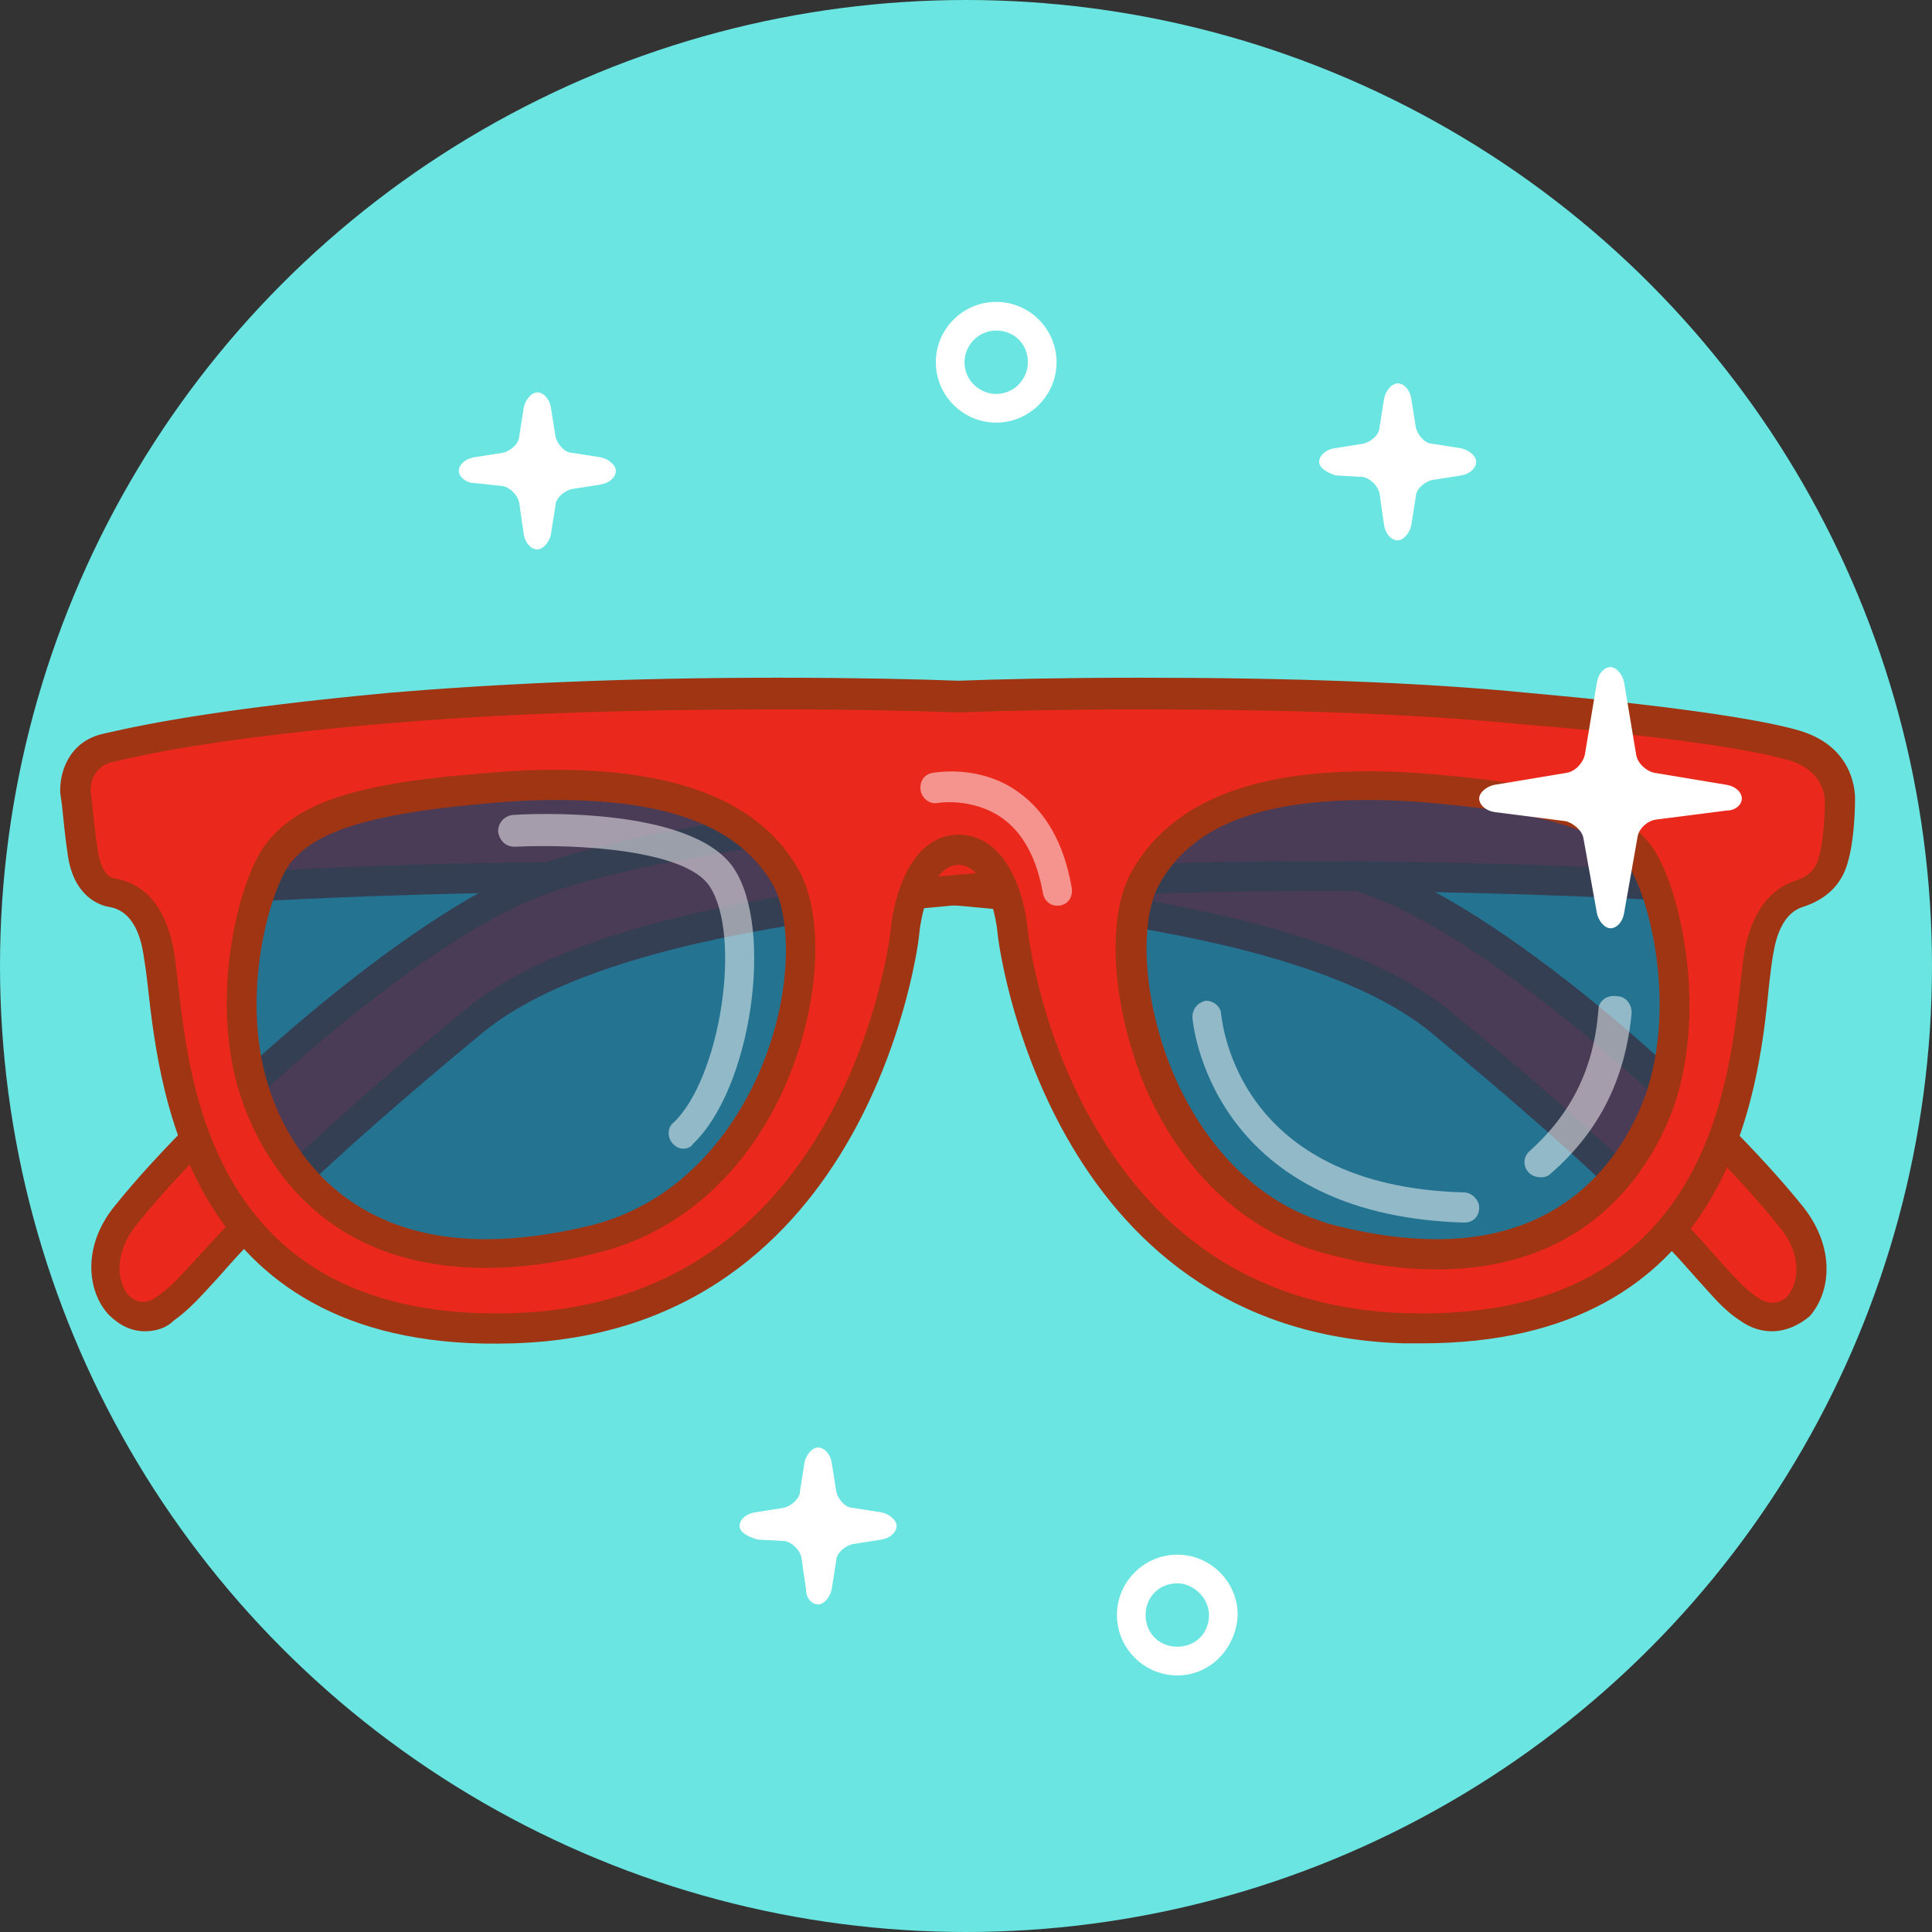<?xml version="1.0" encoding="utf-8"?>
<!-- Generator: Adobe Illustrator 21.0.2, SVG Export Plug-In . SVG Version: 6.00 Build 0)  -->
<svg version="1.1" id="glasses" xmlns="http://www.w3.org/2000/svg" xmlns:xlink="http://www.w3.org/1999/xlink" x="0px" y="0px"
	 viewBox="0 0 128 128" style="enable-background:new 0 0 128 128;" xml:space="preserve">
<rect x="0" y="0" width="128" height="128" fill="#333333" stroke="none"/>
<style type="text/css">
	.st0{fill:#6AE5E1;}
	.st1{fill:#FFFFFF;}
	.st2{fill:#EA291C;}
	.st3{fill:#A03513;}
	.st4{opacity:0.7;fill:#074370;}
	.st5{opacity:0.5;fill:#FFFFFF;}
</style>
<g>
	<circle class="st0" cx="64" cy="64" r="64"/>
	<path class="st1" d="M66,28c-2.2,0-4-1.8-4-4c0-2.2,1.8-4,4-4c2.2,0,4,1.8,4,4C70,26.2,68.2,28,66,28z M66,21.9
		c-1.2,0-2.1,1-2.1,2.1c0,1.2,1,2.1,2.1,2.1c1.2,0,2.1-1,2.1-2.1C68.1,22.8,67.2,21.9,66,21.9z"/>
	<path class="st1" d="M78,111c-2.2,0-4-1.8-4-4c0-2.2,1.8-4,4-4c2.2,0,4,1.8,4,4C81.9,109.2,80.2,111,78,111z M78,104.9
		c-1.2,0-2.1,0.9-2.1,2.1c0,1.2,0.9,2.1,2.1,2.1c1.2,0,2.1-0.9,2.1-2.1C80.1,105.9,79.1,104.9,78,104.9z"/>
	<path class="st2" d="M8.1,59.3c0,0,69.8-5.8,87.1,8.4c17.3,14.3,17.5,17,20.4,19c2.9,2,5.8-2.3,2.8-6.1
		c-5.7-7.2-19.1-19.1-27.3-22.2c-18-6.8-84.1-8-84.1-8"/>
	<path class="st1" d="M87.4,30.6c0-0.4,0.4-0.8,1-0.9l1.9-0.3c0.5-0.1,1.1-0.6,1.1-1.1l0.3-1.9c0.1-0.5,0.5-1,0.9-1
		c0.4,0,0.8,0.4,0.9,1l0.3,1.9c0.1,0.5,0.6,1.1,1.1,1.1l1.9,0.3c0.5,0.1,1,0.5,1,0.9c0,0.4-0.4,0.8-1,0.9l-1.9,0.3
		c-0.5,0.1-1.1,0.6-1.1,1.1l-0.3,1.9c-0.1,0.5-0.5,1-0.9,1c-0.4,0-0.8-0.4-0.9-1l-0.3-2.1c-0.1-0.5-0.6-1-1.1-1.1l-1.8-0.1
		C87.9,31.3,87.4,31,87.4,30.6z"/>
	<path class="st1" d="M30.4,31.2c0-0.4,0.4-0.8,1-0.9l1.9-0.3c0.5-0.1,1.1-0.6,1.1-1.1l0.3-1.9c0.1-0.5,0.5-1,0.9-1
		c0.4,0,0.8,0.4,0.9,1l0.3,1.9c0.1,0.5,0.6,1.1,1.1,1.1l1.9,0.3c0.5,0.1,1,0.5,1,0.9c0,0.4-0.4,0.8-1,0.9l-1.9,0.3
		c-0.5,0.1-1.1,0.6-1.1,1.1l-0.3,1.9c-0.1,0.5-0.5,1-0.9,1c-0.4,0-0.8-0.4-0.9-1l-0.3-2.1c-0.1-0.5-0.6-1-1.1-1.1L31.4,32
		C30.9,32,30.4,31.6,30.4,31.2z"/>
	<path class="st3" d="M117.4,88.2c-0.7,0-1.4-0.2-2.1-0.7c-1.1-0.7-1.8-1.6-2.9-2.8c-2.1-2.4-6.1-6.8-17.6-16.3
		C78,54.6,8.9,60.2,8.2,60.3c-0.5,0-1-0.4-1.1-0.9c0-0.6,0.4-1,0.9-1.1c2.9-0.2,70.6-5.7,88.1,8.7c11.6,9.5,15.7,14.1,17.8,16.5
		c1.1,1.2,1.7,1.9,2.6,2.5c0.9,0.6,1.6,0.2,1.9-0.1c0.8-0.9,1-2.8-0.5-4.6c-5.4-6.8-18.6-18.7-27-21.9c-17.7-6.6-83.4-8-84-8
		c-0.6,0-1-0.5-1-1c0-0.6,0.5-1,1-1c2.7,0.1,66.7,1.4,84.7,8.1c8.7,3.2,22.3,15.5,27.9,22.5c2.1,2.7,1.8,5.6,0.4,7.2
		C119.2,87.8,118.3,88.2,117.4,88.2z"/>
	<path class="st2" d="M119.1,59.3c0,0-69.8-5.8-87.1,8.4c-17.3,14.3-17.5,17-20.4,19c-2.9,2-5.8-2.3-2.8-6.1
		c5.7-7.2,19.1-19.1,27.3-22.2c18-6.8,84.1-8,84.1-8"/>
	<path class="st3" d="M9.6,88.2c-0.9,0-1.7-0.4-2.4-1.1c-1.4-1.5-1.8-4.5,0.4-7.2c5.6-7,19.2-19.2,27.8-22.5
		c18-6.7,81.9-8.1,84.6-8.1c0,0,0,0,0,0c0.5,0,1,0.4,1,1c0,0.6-0.4,1-1,1c-0.7,0-66.3,1.4-84,8c-8.3,3.1-21.5,15-27,21.9
		c-1.4,1.8-1.3,3.6-0.5,4.6c0.3,0.3,1,0.8,1.9,0.1c0.9-0.6,1.5-1.3,2.6-2.5c2.2-2.4,6.2-6.9,17.8-16.5c7.4-6.1,24.4-9.4,50.8-9.8
		c19.5-0.3,37.1,1.1,37.2,1.1c0.6,0,1,0.5,0.9,1.1c0,0.6-0.5,1-1.1,0.9c-0.7-0.1-69.8-5.6-86.6,8.2c-11.5,9.5-15.5,13.9-17.6,16.3
		c-1.1,1.2-1.9,2.1-2.9,2.8C11,88,10.3,88.2,9.6,88.2z"/>
	<path class="st4" d="M109.4,55.3c2,1.8,4,10,1.2,16.4c-2.8,6.4-8.9,14-22.7,10.9c-13.8-3-15.6-20.3-12.7-25.6
		c2.9-5.3,9.8-7.6,20.6-6.1C106.7,52.5,109.4,55.3,109.4,55.3z"/>
	<path class="st4" d="M17.9,55.3c-2,1.8-4,10-1.2,16.4c2.8,6.4,8.9,14,22.7,10.9c13.8-3,15.6-20.3,12.7-25.6
		c-2.9-5.3-9.8-7.6-20.6-6.1C20.7,52.5,17.9,55.3,17.9,55.3z"/>
	<path class="st2" d="M101.2,47c-14.2-1.3-31.3-1-37.5-0.8C57.6,46,40.5,45.7,26.2,47c-10.6,0.9-16,2.7-18.7,3.2
		c-1.8,0.3-2.2,1.5-2.1,2.4c0.1,0.9,0.2,2.4,0.5,4.1c0.3,1.7,1,2.4,1.9,2.6c1.1,0.2,2.5,1,3,3.9c1,5.2,0.4,25.8,23.5,25.1
		c23.1-0.7,25.8-26.4,25.8-26.4s0.5-5.5,3.6-5.5c3.1,0,3.6,5.5,3.6,5.5S70,87.5,93.1,88.2c23.1,0.7,22.5-19.9,23.5-25.1
		c0.5-2.5,1.5-3.4,2.5-3.8c1.1-0.4,2-1,2.4-2.3c0.3-1.2,0.5-3,0.4-4c0-1-0.4-2.7-3-3.1C116,49.5,110.6,47.8,101.2,47z M39.5,82.3
		c-13.4,3.4-19.5-3-21.7-9.5c-2.3-6.7-0.1-14.8,1.4-16.7c1.5-2,4.3-3.5,12.6-4.3c10.7-1,17.3,0.7,20.1,5.9
		C54.8,63,51.5,79.2,39.5,82.3z M75.8,57.8c2.8-5.2,9.5-6.9,20.1-5.9c8.3,0.8,11,2.3,12.6,4.3c1.5,2,3.7,10.1,1.4,16.7
		c-2.3,6.5-8.3,12.9-21.7,9.5C76.2,79.2,72.9,63,75.8,57.8z"/>
	<path class="st3" d="M94.2,89C94.2,89,94.2,89,94.2,89c-0.4,0-0.8,0-1.2,0c-23.8-0.7-26.9-26.9-26.9-27.1c-0.1-1.2-0.8-4.6-2.6-4.6
		c-1.8,0-2.5,3.4-2.6,4.6c0,0.3-3.1,26.4-26.9,27.1C12.6,89.7,10.6,72.6,9.8,65.4c-0.1-0.9-0.2-1.6-0.3-2.2
		c-0.3-1.9-1.1-2.9-2.2-3.1c-0.7-0.1-2.4-0.7-2.8-3.4c-0.2-1.3-0.3-2.5-0.4-3.4L4,52.6c-0.1-1.3,0.5-3.5,2.9-4
		c3-0.7,8.2-1.7,18.9-2.7c7.1-0.6,15.8-1,25.7-1c5.1,0,9.4,0.1,12,0.2c2.6-0.1,6.9-0.2,12-0.2c9.9,0,18.6,0.3,25.7,1
		c8.9,0.8,15.3,1.7,18,2.5c3.4,1,3.7,3.7,3.7,4.5c0,1.1-0.1,3-0.5,4.3c-0.4,1.4-1.4,2.4-3,2.9c-1.2,0.4-1.7,1.8-1.9,3
		c-0.1,0.5-0.2,1.3-0.3,2.2C116.5,72.5,114.6,89,94.2,89z M63.5,55.3c3.2,0,4.4,4,4.6,6.4c0,0,0.7,6.3,4.2,12.5
		c4.6,8.2,11.6,12.5,20.8,12.8c19.7,0.6,21.4-14.6,22.2-21.8c0.1-0.9,0.2-1.7,0.3-2.3c0.6-3,2.1-4.1,3.2-4.5c1-0.3,1.5-0.8,1.7-1.6
		c0.3-1,0.4-2.7,0.4-3.7c0-0.6-0.3-2.1-2.3-2.7c-2.6-0.8-9-1.7-17.6-2.4C94,47.3,85.4,47,75.5,47c-5.1,0-9.3,0.1-12,0.2
		c-2.7-0.1-6.9-0.2-12-0.2c-9.9,0-18.4,0.3-25.5,0.9c-10.6,0.9-15.7,1.9-18.6,2.6C5.9,50.9,6,52.4,6,52.4l0.1,0.8
		c0.1,0.9,0.2,2,0.4,3.3c0.1,0.6,0.4,1.6,1.1,1.7c1.2,0.2,3.2,1,3.9,4.7c0.1,0.6,0.2,1.4,0.3,2.3C12.6,72.4,14.4,87.6,34,87
		c9.2-0.3,16.2-4.6,20.8-12.8c3.5-6.2,4.2-12.5,4.2-12.5C59.2,59.3,60.4,55.3,63.5,55.3z M95.2,84.1c-2.2,0-4.6-0.3-7.2-1
		c-5.2-1.3-9.5-5.2-12-10.8c-2.3-5.3-2.8-11.5-1-14.6c2.5-4.4,7.6-6.6,15.7-6.6c1.6,0,3.4,0.1,5.4,0.3c8.6,0.8,11.5,2.4,13.2,4.5
		c1.9,2.4,3.9,10.7,1.6,17.4C109.5,77.2,105.5,84.1,95.2,84.1z M90.7,53c-7.4,0-11.8,1.8-13.9,5.6c-1.3,2.3-1.2,7.7,1.1,12.9
		c1.3,2.9,4.4,8.1,10.6,9.7c2.4,0.6,4.6,0.9,6.7,0.9c9,0,12.5-6,13.8-9.5c2.2-6.3,0.1-13.8-1.3-15.5c-1.2-1.5-3.5-3-11.8-3.8
		C94,53.1,92.3,53,90.7,53z M32.2,84c-10.6,0-14.6-6.8-16.1-10.9c-2.4-6.6-0.3-15,1.6-17.3c1.8-2.2,4.8-3.8,13.6-4.5
		c2-0.2,3.8-0.3,5.5-0.3c8.3,0,13.6,2.2,16.1,6.6c1.8,3.2,1.4,9.3-1,14.6c-2.6,5.7-7,9.5-12.3,10.8C36.9,83.7,34.4,84,32.2,84z
		 M36.8,53c-1.6,0-3.4,0.1-5.3,0.3c-8.6,0.8-10.9,2.3-12.2,3.8c-1.4,1.7-3.6,9.2-1.3,15.5c1.3,3.6,4.9,9.5,14.2,9.5
		c2.1,0,4.4-0.3,6.9-0.9c6.4-1.6,9.6-6.7,11-9.7c2.4-5.2,2.4-10.6,1.1-12.9C49,54.8,44.4,53,36.8,53z"/>
	<path class="st1" d="M49,101.1c0-0.4,0.4-0.8,1-0.9l1.9-0.3c0.5-0.1,1.1-0.6,1.1-1.1l0.3-1.9c0.1-0.5,0.5-1,0.9-1
		c0.4,0,0.8,0.4,0.9,1l0.3,1.9c0.1,0.5,0.6,1.1,1.1,1.1l1.9,0.3c0.5,0.1,1,0.5,1,0.9s-0.4,0.8-1,0.9l-1.9,0.3
		c-0.5,0.1-1.1,0.6-1.1,1.1l-0.3,1.9c-0.1,0.5-0.5,1-0.9,1c-0.4,0-0.8-0.4-0.8-1l-0.3-2.1c-0.1-0.5-0.6-1-1.1-1.1l-1.8-0.1
		C49.5,101.8,49,101.5,49,101.1z"/>
	<path class="st5" d="M97,81C97,81,97,81,97,81c-17-0.5-18-13.5-18-13.6c0-0.6,0.4-1,0.9-1.1c0.5,0,1,0.4,1,0.9
		C81,67.7,81.9,78.6,97,79c0.5,0,1,0.5,1,1C98,80.6,97.6,81,97,81z"/>
	<path class="st5" d="M102.1,78c-0.3,0-0.6-0.1-0.8-0.3c-0.4-0.4-0.4-1,0-1.4c2.8-2.5,4.3-5.5,4.6-9.4c0-0.6,0.6-1,1.2-0.9
		c0.6,0,1,0.5,1,1.1c-0.4,4.3-2.1,7.8-5.3,10.6C102.6,77.9,102.4,78,102.1,78z"/>
	<path class="st5" d="M45.3,76.1c-0.3,0-0.5-0.1-0.7-0.3c-0.4-0.4-0.4-1.1,0-1.4c3.1-2.9,4.6-12.4,2.4-15.7
		c-1.6-2.4-8.8-2.8-12.9-2.6c-0.6,0-1-0.4-1.1-1c0-0.6,0.4-1,0.9-1.1c1.2-0.1,11.9-0.6,14.7,3.5c2.7,4,1.2,14.6-2.7,18.3
		C45.8,76,45.5,76.1,45.3,76.1z"/>
	<path class="st5" d="M70,60c-0.4,0-0.8-0.3-0.9-0.8c-0.4-2.3-1.3-4-2.7-5c-2-1.4-4.3-1-4.3-1c-0.5,0.1-1-0.3-1.1-0.8
		c-0.1-0.6,0.2-1.1,0.8-1.2c0.1,0,3.1-0.6,5.7,1.3c1.8,1.3,3,3.4,3.5,6.3c0.1,0.6-0.2,1.1-0.8,1.2C70.2,60,70.1,60,70,60z"/>
	<path class="st1" d="M115.4,52.9c0-0.4-0.4-0.8-1-0.9l-4.8-0.8c-0.5-0.1-1.1-0.6-1.2-1.2l-0.8-4.8c-0.1-0.5-0.5-1-0.9-1
		c-0.4,0-0.8,0.4-0.9,1l-0.8,4.8c-0.1,0.5-0.6,1.1-1.2,1.2l-4.8,0.8c-0.5,0.1-1,0.5-1,0.9c0,0.4,0.4,0.8,1,0.9l4.7,0.6
		c0.5,0.1,1.1,0.6,1.2,1.1l0.9,5c0.1,0.5,0.5,1,0.9,1c0.4,0,0.8-0.4,0.9-1l0.9-5.1c0.1-0.5,0.6-1,1.2-1.1l4.7-0.6
		C115,53.7,115.4,53.3,115.4,52.9z"/>
</g>
</svg>
